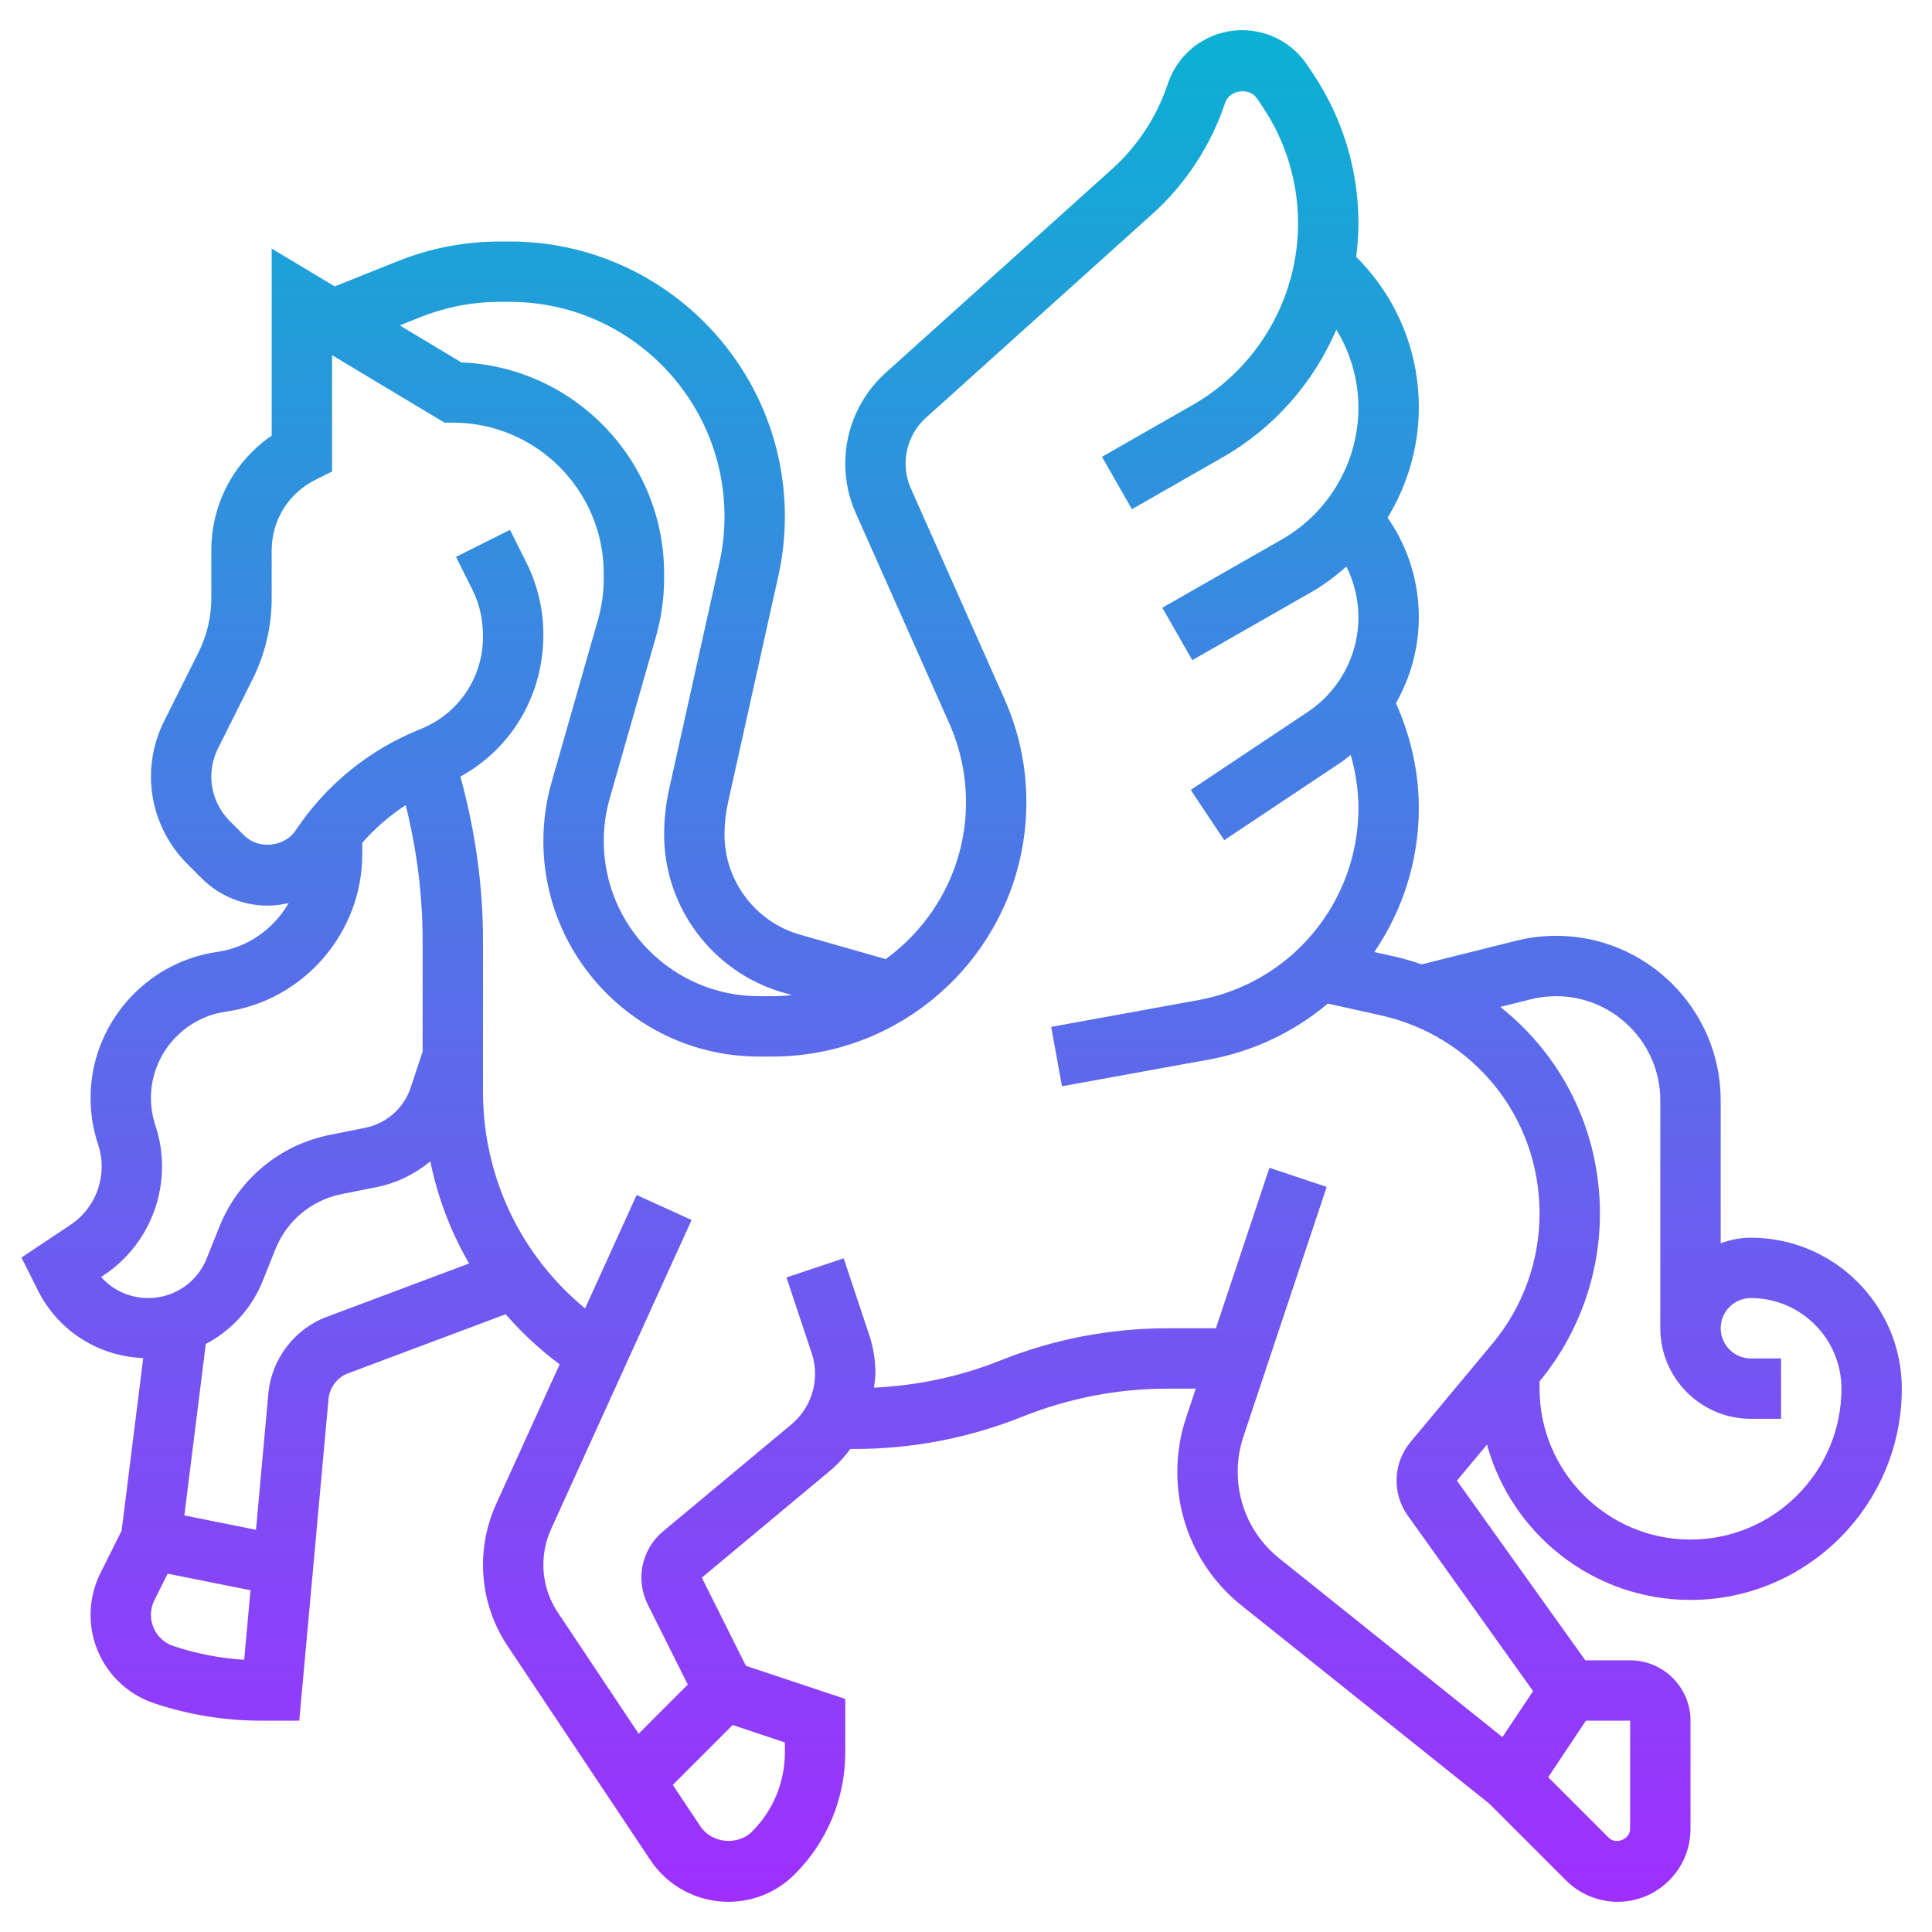 <svg id="_x33_0" enable-background="new 0 0 64 64" height="512" viewBox="0 0 64 64" width="512" xmlns="http://www.w3.org/2000/svg" xmlns:xlink="http://www.w3.org/1999/xlink"><linearGradient id="SVGID_1_" gradientUnits="userSpaceOnUse" x1="31.856" x2="31.856" y1="63" y2="1"><stop offset="0" stop-color="#9f2fff"/><stop offset="1" stop-color="#0bb1d3"/></linearGradient><path d="m58 41c-.352 0-.686.072-1 .184v-4.732c0-3.006-2.446-5.452-5.452-5.452-.446 0-.892.055-1.321.163l-3.132.783c-.303-.103-.612-.196-.931-.267l-.638-.142c.932-1.368 1.474-3.015 1.474-4.773 0-1.192-.269-2.381-.758-3.47.486-.856.758-1.831.758-2.849 0-1.143-.335-2.25-.97-3.202l-.063-.095c.659-1.084 1.033-2.34 1.033-3.649 0-1.878-.731-3.645-2.061-4.975l-.014-.014c.047-.366.075-.736.075-1.11 0-1.769-.519-3.48-1.499-4.952l-.196-.293c-.482-.723-1.288-1.155-2.158-1.155-1.117 0-2.106.712-2.46 1.773-.361 1.086-1.002 2.065-1.854 2.832l-7.496 6.746c-.85.765-1.337 1.86-1.337 3.003 0 .57.117 1.123.348 1.642l3.099 6.97c.366.826.553 1.704.553 2.61 0 2.136-1.052 4.027-2.661 5.196l-2.843-.812c-1.47-.42-2.496-1.781-2.496-3.31 0-.359.039-.718.117-1.067l1.665-7.496c.145-.647.218-1.312.218-1.977 0-5.024-4.087-9.11-9.109-9.11h-.329c-1.164 0-2.303.219-3.383.651l-2.09.836-2.089-1.253v6.197c-1.247.854-2 2.261-2 3.805v1.584c0 .618-.146 1.236-.423 1.789l-1.148 2.296c-.281.563-.429 1.193-.429 1.821 0 1.072.435 2.123 1.193 2.882l.482.482c.589.587 1.369.91 2.198.91.235 0 .465-.034.689-.085-.489.85-1.346 1.473-2.368 1.619-2.39.341-4.194 2.42-4.194 4.835 0 .526.084 1.046.25 1.545.329.987-.045 2.081-.911 2.658l-1.628 1.085.541 1.083c.673 1.344 2.001 2.189 3.492 2.248l-.715 5.718-.702 1.404c-.214.426-.327.905-.327 1.383 0 1.333.85 2.512 2.113 2.932 1.145.382 2.336.575 3.542.575h1.258l.97-10.659c.034-.379.287-.712.644-.846l5.224-1.959c.529.611 1.127 1.166 1.788 1.66l-2.106 4.631c-.287.637-.433 1.313-.433 2.007 0 .962.282 1.893.814 2.69l4.729 7.091c.576.867 1.543 1.385 2.584 1.385.83 0 1.61-.323 2.197-.91 1.081-1.08 1.676-2.518 1.676-4.046v-1.765l-3.291-1.097-1.46-2.921 4.243-3.536c.258-.216.48-.462.677-.726h.139c1.913 0 3.785-.36 5.563-1.071 1.541-.615 3.163-.928 4.821-.928h.92l-.322.966c-.192.58-.29 1.183-.29 1.791 0 1.73.775 3.344 2.126 4.426l8.206 6.563 2.547 2.547c.449.449 1.071.707 1.707.707 1.331 0 2.414-1.083 2.414-2.414v-3.586c0-1.103-.897-2-2-2h-1.485l-4.252-5.952.995-1.194c.815 2.961 3.525 5.146 6.742 5.146 3.859 0 7-3.141 7-7 0-2.757-2.243-5-5-5zm-44.079-30.492c.844-.337 1.732-.508 2.641-.508h.329c3.92 0 7.109 3.189 7.109 7.11 0 .52-.057 1.038-.17 1.542l-1.666 7.497c-.108.491-.164.996-.164 1.5 0 2.417 1.623 4.568 3.947 5.232l.293.084c-.219.023-.44.035-.665.035h-.435c-2.834 0-5.14-2.306-5.14-5.14 0-.479.066-.954.198-1.412l1.533-5.367c.178-.627.269-1.273.269-1.921v-.16c0-3.764-2.986-6.843-6.713-6.994l-2.044-1.226zm-10.473 31.728c1.614-1.076 2.313-3.114 1.699-4.955-.097-.294-.147-.601-.147-.912 0-1.427 1.065-2.654 2.478-2.855 2.578-.368 4.522-2.611 4.522-5.216v-.377c.42-.485.905-.9 1.439-1.251.368 1.469.561 2.973.561 4.492v3.674l-.397 1.196c-.227.679-.804 1.188-1.506 1.329l-1.167.233c-1.664.332-3.033 1.471-3.663 3.046l-.419 1.047c-.319.797-1.079 1.313-1.939 1.313-.608 0-1.17-.259-1.56-.697zm2.297 12.291c-.445-.148-.745-.563-.745-1.034 0-.169.04-.337.115-.487l.438-.876 2.745.549-.209 2.303c-.797-.048-1.583-.201-2.344-.455zm5.078-10.904c-1.07.402-1.829 1.398-1.933 2.537l-.41 4.516-2.373-.475.71-5.68c.839-.442 1.517-1.166 1.887-2.092l.419-1.047c.378-.944 1.199-1.628 2.197-1.827l1.169-.233c.661-.133 1.262-.433 1.765-.851.247 1.199.678 2.339 1.286 3.383zm15.177 14.098v.323c0 .994-.387 1.929-1.09 2.632-.471.471-1.332.387-1.703-.169l-.92-1.38 1.983-1.983zm28 2.865c0 .339-.469.531-.707.293l-2.006-2.006 1.248-1.873h1.465zm-7.364-10.377 4.149 5.811-1.015 1.523-7.394-5.921c-.874-.701-1.376-1.745-1.376-2.865 0-.394.063-.784.187-1.159l2.761-8.281-1.896-.633-1.773 5.316h-1.587c-1.913 0-3.785.36-5.563 1.071-1.341.536-2.746.828-4.18.898.017-.154.051-.306.051-.464 0-.443-.071-.881-.211-1.3l-.841-2.521-1.896.633.841 2.521c.071.215.107.439.107.667 0 .652-.287 1.267-.789 1.684l-4.242 3.536c-.718.598-.927 1.598-.509 2.431l1.324 2.647-1.628 1.628-2.677-4.016c-.314-.469-.479-1.016-.479-1.581 0-.408.086-.807.255-1.18l4.655-10.24-1.82-.828-1.708 3.756c-2.135-1.755-3.382-4.36-3.382-7.173v-5.007c0-1.842-.262-3.665-.75-5.437 1.686-.922 2.75-2.681 2.75-4.712 0-.817-.193-1.636-.559-2.368l-.547-1.093-1.789.895.547 1.093c.228.456.348.965.348 1.553 0 1.355-.813 2.555-2.071 3.059-1.694.678-3.124 1.838-4.136 3.356-.371.556-1.233.639-1.703.168l-.482-.481c-.386-.387-.608-.923-.608-1.469 0-.32.076-.642.219-.928l1.147-2.294c.414-.829.634-1.757.634-2.684v-1.584c0-.998.555-1.895 1.447-2.341l.553-.277v-3.852l3.723 2.234h.277c2.757 0 5 2.243 5 5v.16c0 .463-.064.926-.192 1.374l-1.532 5.365c-.183.635-.276 1.295-.276 1.961 0 3.937 3.203 7.14 7.14 7.14h.436c4.645 0 8.424-3.779 8.424-8.424 0-1.187-.244-2.338-.726-3.422l-3.099-6.97c-.116-.262-.175-.541-.175-.83 0-.578.246-1.131.676-1.518l7.496-6.746c1.108-.997 1.942-2.272 2.413-3.686.144-.432.803-.52 1.056-.141l.196.293c.761 1.143 1.163 2.472 1.163 3.844 0 2.479-1.337 4.784-3.49 6.014l-3.006 1.718.992 1.736 3.006-1.718c1.708-.976 3.013-2.478 3.767-4.233.466.774.731 1.655.731 2.582 0 1.802-.972 3.476-2.536 4.37l-3.96 2.263.992 1.736 3.96-2.263c.417-.238.792-.526 1.145-.837.259.52.399 1.09.399 1.677 0 1.265-.628 2.438-1.681 3.14l-3.874 2.583 1.109 1.664 3.874-2.583c.111-.074.212-.16.317-.241.162.572.255 1.163.255 1.756 0 3.13-2.235 5.808-5.314 6.368l-4.864.885.357 1.967 4.864-.884c1.499-.273 2.844-.93 3.943-1.856l1.743.388c3.104.688 5.271 3.39 5.271 6.569 0 1.571-.554 3.102-1.561 4.309l-2.713 3.257c-.582.698-.62 1.702-.09 2.442zm9.364.791c-2.757 0-5-2.243-5-5v-.24c1.289-1.562 2-3.534 2-5.559 0-2.76-1.263-5.237-3.302-6.845l1.014-.253c.272-.069.554-.103.836-.103 1.903 0 3.452 1.549 3.452 3.452v7.548c0 1.654 1.346 3 3 3h1v-2h-1c-.552 0-1-.448-1-1s.448-1 1-1c1.654 0 3 1.346 3 3 0 2.757-2.243 5-5 5z" fill="url(#SVGID_1_)"/></svg>